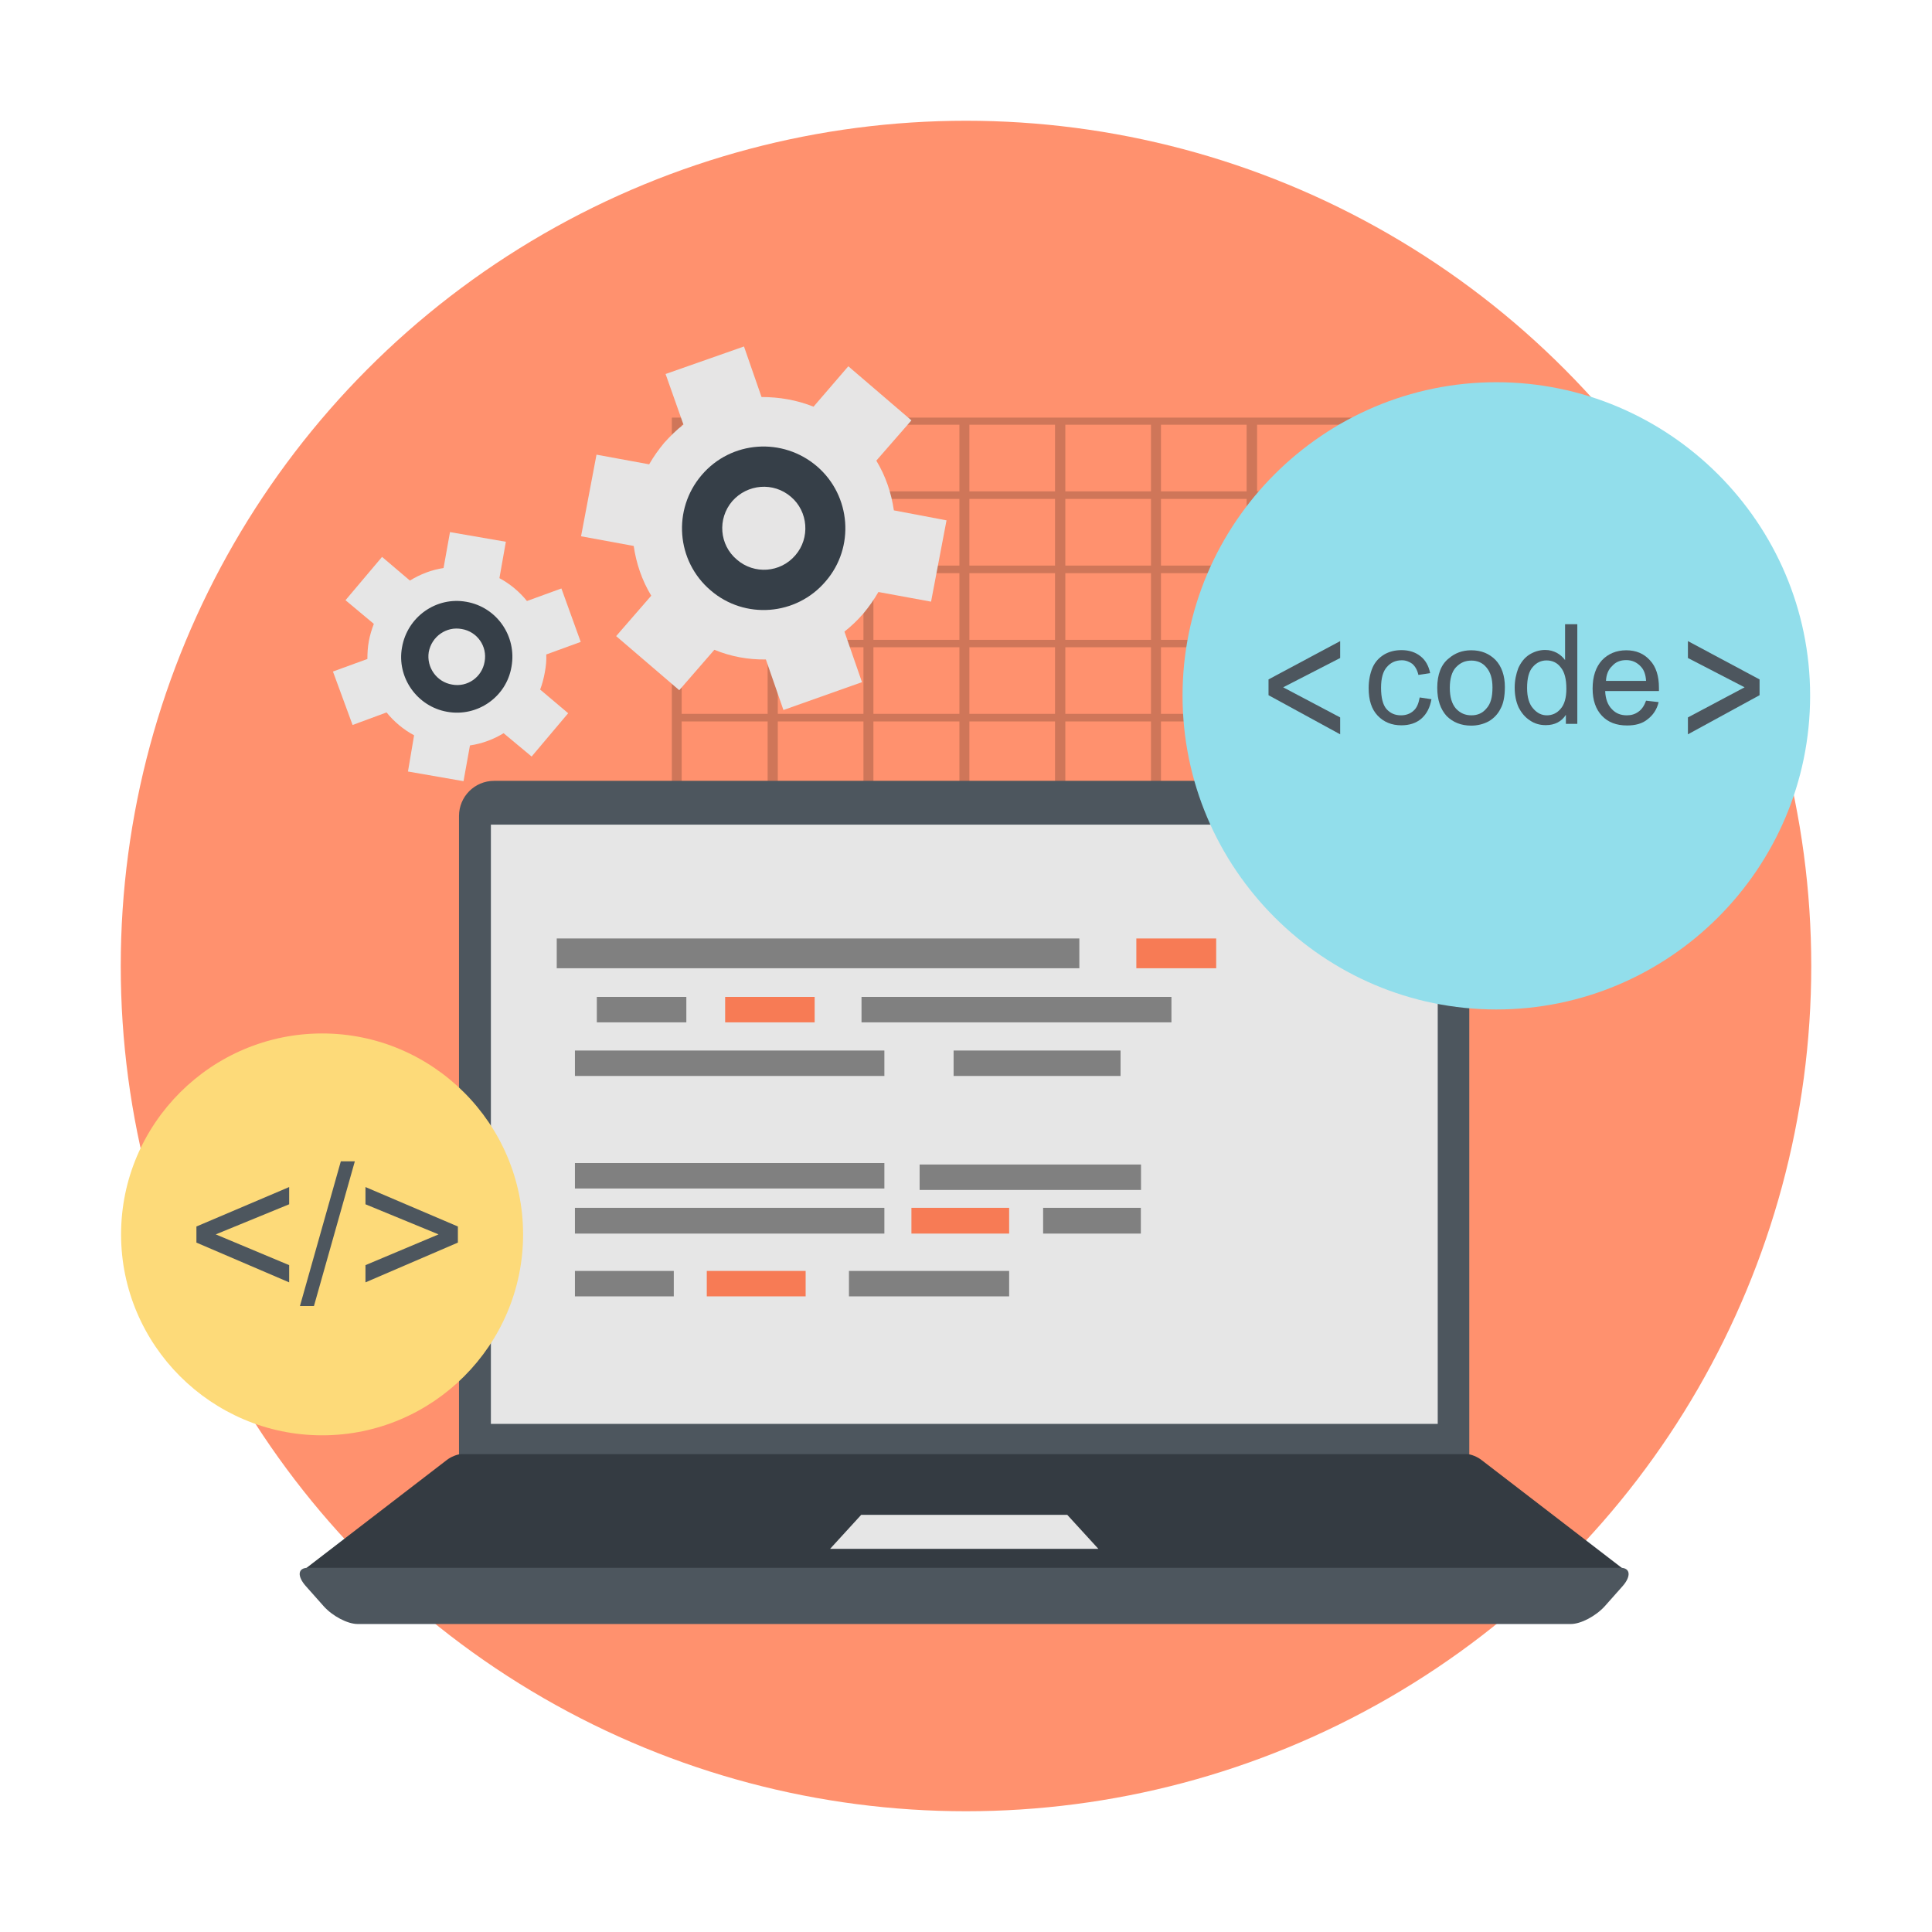 <?xml version="1.0" encoding="utf-8"?>
<!-- Generator: Adobe Illustrator 22.1.0, SVG Export Plug-In . SVG Version: 6.00 Build 0)  -->
<svg version="1.1" id="Coding_2_" xmlns="http://www.w3.org/2000/svg" xmlns:xlink="http://www.w3.org/1999/xlink" x="0px" y="0px"
	 viewBox="0 0 1200 1200" style="enable-background:new 0 0 1200 1200;" xml:space="preserve">
<style type="text/css">
	.st0{display:none;fill:#E57B5E;}
	.st1{fill:#FF916E;}
	.st2{fill:#CF7659;}
	.st3{fill-rule:evenodd;clip-rule:evenodd;fill:#4D565E;}
	.st4{fill-rule:evenodd;clip-rule:evenodd;fill:#343B42;}
	.st5{fill-rule:evenodd;clip-rule:evenodd;fill:#E6E6E6;}
	.st6{fill-rule:evenodd;clip-rule:evenodd;fill:#FDDA79;}
	.st7{fill-rule:evenodd;clip-rule:evenodd;fill:#92DEEB;}
	.st8{fill-rule:evenodd;clip-rule:evenodd;fill:#808080;}
	.st9{fill-rule:evenodd;clip-rule:evenodd;fill:#F77B55;}
	.st10{fill-rule:evenodd;clip-rule:evenodd;fill:#E6E5E5;}
	.st11{fill-rule:evenodd;clip-rule:evenodd;fill:#363F48;}
</style>
<rect id="Background" class="st0" width="1200" height="1200"/>
<g id="Coding_1_">
	<circle id="Background_3_" class="st1" cx="600" cy="600" r="525"/>
	<g id="Coding">
		<path id="Compound" class="st2" d="M840.2,261.4v43.8v2.2v2.4v41.4v2.2v2.4v41.4v2.2v2.4v41.4v2.2v2.4v43.8v2.2h-3.1h-56.3h-3.1
			h-3.3h-53.2H718h-3.1h-53.2h-3.3h-3.1h-53.2H599h-3.1h-53.4h-3.1h-3.1h-53.2H480h-3.1h-56.5h-3.1v-2.2v-43.8v-2.4v-2.2V402v-2.4
			v-2.2V356v-2.4v-2.2v-41.4v-2.4v-2.2v-43.8v-2.2h3.1h56.5h3.1h3.1h53.2h3.1h3.1h53.4h3.1h3.1h53.2h3.1h3.3h53.2h3.1h3.1h53.2h3.3
			h3.1h56.3h3.1V261.4z M833.9,309.9h-53.2v41.4h53.2V309.9z M774.3,309.9h-53.2v41.4h53.2V309.9z M714.9,309.9h-53.2v41.4h53.2
			V309.9z M655.3,309.9h-53.2v41.4h53.2V309.9z M595.9,309.9h-53.4v41.4h53.4V309.9z M536.3,309.9h-53.2v41.4h53.2V309.9z
			 M476.8,309.9h-53.4v41.4h53.4V309.9z M423.4,305.2h53.4v-41.4h-53.4V305.2z M483.1,305.2h53.2v-41.4h-53.2V305.2z M542.5,305.2
			h53.4v-41.4h-53.4V305.2z M602.1,305.2h53.2v-41.4h-53.2V305.2z M661.7,305.2h53.2v-41.4h-53.2V305.2z M721.1,305.2h53.2v-41.4
			h-53.2V305.2z M780.8,305.2h53.2v-41.4h-53.2V305.2z M833.9,356h-53.2v41.4h53.2V356z M774.3,356h-53.2v41.4h53.2V356z M714.9,356
			h-53.2v41.4h53.2V356z M655.3,356h-53.2v41.4h53.2V356z M595.9,356h-53.4v41.4h53.4V356z M536.3,356h-53.2v41.4h53.2V356z
			 M476.8,356h-53.4v41.4h53.4V356z M833.9,402h-53.2v41.4h53.2V402z M774.3,402h-53.2v41.4h53.2V402z M714.9,402h-53.2v41.4h53.2
			V402z M655.3,402h-53.2v41.4h53.2V402z M595.9,402h-53.4v41.4h53.4V402z M536.3,402h-53.2v41.4h53.2V402z M476.8,402h-53.4v41.4
			h53.4V402z M833.9,448.1h-53.2v41.4h53.2V448.1z M774.3,448.1h-53.2v41.4h53.2V448.1z M714.9,448.1h-53.2v41.4h53.2V448.1z
			 M655.3,448.1h-53.2v41.4h53.2V448.1z M595.9,448.1h-53.4v41.4h53.4V448.1z M536.3,448.1h-53.2v41.4h53.2V448.1z M476.8,448.1
			h-53.4v41.4h53.4V448.1z"/>
		<g id="Laptop">
			<path class="st3" d="M306.9,485h584.1c12,0,21.6,9.8,21.6,21.8v398.9H285.1V506.8C285.1,494.8,294.8,485,306.9,485L306.9,485z"/>
			<path class="st4" d="M188,978.7h410.7h410.9c2.2,0,1.8-1.8-0.9-3.8l-88.3-67.9c-2.7-2.2-6.9-3.8-9.1-3.8H598.8H286.4
				c-2.2,0-6.4,1.6-9.1,3.8l-88.3,67.9C186.3,976.9,185.8,978.7,188,978.7L188,978.7z"/>
			<path class="st3" d="M191.2,973.8c271.9,0,543.6,0,815.4,0c6,0,6.7,5.1,1.3,11.3l-11.1,12.5c-5.6,6.2-14.9,11.1-21.1,11.1
				c-251.2,0-502.4,0-753.6,0c-6.2,0-15.6-4.9-21.1-11.1l-11.1-12.5C184.5,979,184.9,973.8,191.2,973.8L191.2,973.8z"/>
			<polygon class="st5" points="534.9,940.9 569.4,940.9 628.4,940.9 662.9,940.9 682.2,962 609,962 588.8,962 515.6,962 			"/>
			<rect x="304.9" y="512.2" class="st5" width="588.1" height="372.2"/>
		</g>
		<g id="Circle">
			<path class="st6" d="M200.1,891.5c68.8,0,124.8-56.1,124.8-124.8c0-68.7-56.1-124.8-124.8-124.8S75.2,697.9,75.2,766.7
				C75.2,835.4,131.3,891.5,200.1,891.5L200.1,891.5z"/>
			<path class="st7" d="M929.4,627c107.2,0,194.9-87.4,194.9-194.9c0-107.2-87.7-194.7-194.9-194.7c-107.2,0-194.9,87.4-194.9,194.7
				C734.5,539.5,822.2,627,929.4,627L929.4,627z"/>
		</g>
		<g id="Codes">
			<rect x="345.8" y="582.9" class="st8" width="324.6" height="18.5"/>
			<rect x="535.1" y="619.2" class="st8" width="192.5" height="15.8"/>
			<rect x="357.1" y="652.5" class="st8" width="192.2" height="15.8"/>
			<rect x="357.1" y="722.4" class="st8" width="192.2" height="15.8"/>
			<rect x="357.1" y="750.2" class="st8" width="192.2" height="16"/>
			<rect x="566.1" y="750.2" class="st9" width="60.7" height="16"/>
			<rect x="647.9" y="750.2" class="st8" width="60.7" height="16"/>
			<rect x="571.2" y="723.3" class="st8" width="137.5" height="15.8"/>
			<rect x="592.3" y="652.5" class="st8" width="103.7" height="15.8"/>
			<rect x="370.7" y="619.2" class="st8" width="55.6" height="15.8"/>
			<rect x="450.4" y="619.2" class="st9" width="55.6" height="15.8"/>
			<rect x="705.8" y="582.9" class="st9" width="49.6" height="18.5"/>
			<rect x="357.1" y="789.4" class="st8" width="61.4" height="15.8"/>
			<rect x="439" y="789.4" class="st9" width="61.4" height="15.8"/>
			<rect x="527.3" y="789.4" class="st8" width="99.5" height="15.8"/>
		</g>
		<g id="Text">
			<path class="st3" d="M122,771.8v-10l57.6-24.5V748L134,766.7l45.6,19.1v10.7L122,771.8z M186.3,811.2l25.4-89.9h8.7l-25.4,89.9
				H186.3z M284.4,771.8L227,796.5v-10.7l45.4-19.1L227,748v-10.7l57.4,24.5V771.8z"/>
			<g>
				<polygon class="st3" points="787.9,431.8 787.9,422 832.4,398.2 832.4,408.7 797,426.9 832.4,445.6 832.4,456.1 				"/>
				<path class="st3" d="M881.8,433.2l7.3,1.1c-0.9,5.1-2.9,9.1-6.2,12c-3.3,2.9-7.6,4.2-12.5,4.2c-6,0-10.9-2-14.7-6
					c-3.8-4-5.6-9.6-5.6-17.1c0-4.9,0.9-9.1,2.4-12.7c1.6-3.6,4-6.2,7.3-8.2c3.1-1.8,6.7-2.7,10.7-2.7c4.7,0,8.7,1.3,11.8,3.8
					c3.1,2.4,5.1,6,6,10.5l-7.3,1.1c-0.7-3.1-2-5.3-3.8-6.9c-1.8-1.3-4-2.2-6.4-2.2c-3.8,0-6.9,1.3-9.4,4.2
					c-2.4,2.7-3.6,6.9-3.6,12.9c0,6,1.1,10.5,3.3,13.1c2.4,2.7,5.3,4,9.1,4c2.9,0,5.6-0.9,7.6-2.7C880,439.8,881.1,437,881.8,433.2
					L881.8,433.2z"/>
				<path class="st3" d="M892.7,427.2c0-8.2,2.4-14.5,7.1-18.2c3.8-3.3,8.4-5.1,14-5.1c6.2,0,11.1,2,15.1,6c3.8,4,5.8,9.8,5.8,16.7
					c0,5.8-0.9,10.5-2.7,13.6c-1.6,3.3-4.2,6-7.3,7.8c-3.3,1.8-7.1,2.7-10.9,2.7c-6.2,0-11.3-2-15.3-6
					C894.7,440.5,892.7,434.7,892.7,427.2L892.7,427.2z M900.5,427.2c0,5.8,1.3,10,3.8,12.9c2.7,2.9,5.8,4.2,9.6,4.2
					c3.8,0,6.9-1.3,9.3-4.2c2.7-2.9,3.8-7.1,3.8-13.1c0-5.6-1.3-9.6-3.8-12.5c-2.4-2.9-5.6-4.2-9.3-4.2c-3.8,0-6.9,1.3-9.6,4.2
					C901.8,417.1,900.5,421.6,900.5,427.2L900.5,427.2z"/>
				<path class="st3" d="M972.6,449.6v-5.6c-2.7,4.2-6.9,6.4-12.5,6.4c-3.6,0-6.9-0.9-9.8-2.9c-3.1-2-5.3-4.7-7.1-8.2
					c-1.6-3.6-2.4-7.6-2.4-12.2c0-4.5,0.9-8.5,2.2-12c1.6-3.6,3.8-6.5,6.9-8.5c2.9-1.8,6.2-2.9,9.8-2.9c2.9,0,5.1,0.7,7.3,1.8
					c2,1.1,3.8,2.7,5.1,4.5v-22.3h7.6v61.9H972.6z M948.5,427.4c0,5.6,1.3,10,3.8,12.7c2.5,2.9,5.3,4.2,8.5,4.2c3.3,0,6.2-1.3,8.5-4
					c2.4-2.7,3.6-6.9,3.6-12.5c0-6-1.1-10.5-3.6-13.4c-2.2-2.9-5.3-4.2-8.7-4.2c-3.3,0-6.2,1.3-8.5,4
					C949.6,416.9,948.5,421.4,948.5,427.4L948.5,427.4z"/>
				<path class="st3" d="M1022.4,435.2l7.8,0.9c-1.1,4.7-3.6,8.2-6.9,10.7c-3.3,2.7-7.6,3.8-12.7,3.8c-6.7,0-11.8-2-15.6-6
					c-3.8-4-5.8-9.6-5.8-16.9c0-7.6,2-13.4,5.8-17.6c3.8-4,8.9-6.2,15.1-6.2c6,0,10.9,2,14.7,6.2c3.8,4,5.6,9.8,5.6,17.1
					c0,0.4,0,1.1,0,2H997c0.2,4.9,1.6,8.7,4.2,11.3c2.5,2.7,5.6,3.8,9.3,3.8c2.7,0,5.1-0.7,7.1-2.2
					C1019.7,440.7,1021.3,438.3,1022.4,435.2L1022.4,435.2z M997.5,422.9h24.9c-0.2-3.8-1.3-6.7-2.9-8.5c-2.5-2.9-5.6-4.4-9.4-4.4
					c-3.6,0-6.5,1.1-8.7,3.6C999,415.8,997.7,418.9,997.5,422.9L997.5,422.9z"/>
				<polygon class="st3" points="1092.9,431.8 1048.4,456.1 1048.4,445.6 1083.6,426.9 1048.4,408.7 1048.4,398.2 1092.9,422 				
					"/>
			</g>
		</g>
		<g id="Gears_1_">
			<path class="st5" d="M310.2,359.1c6.7,3.6,12.5,8.5,17.1,14.2l21.4-7.8l12,33.2l-21.4,7.8c0.2,3.6-0.2,7.3-0.9,11.1
				c-0.7,3.8-1.6,7.3-2.9,10.7l17.4,14.7l-22.7,26.9l-17.4-14.5c-6.2,3.8-13.3,6.5-20.9,7.6l-4,22.2l-34.5-6l3.8-22.5
				c-6.7-3.6-12.5-8.5-17.1-14.2l-21.1,7.8l-12.2-33.2l21.4-7.8c0-3.6,0.2-7.3,0.9-11.1c0.7-3.8,1.8-7.3,3.1-10.7l-17.6-14.7
				l22.7-26.9l17.3,14.7c6.5-4,13.6-6.7,20.9-7.8l4-22.3l34.7,6L310.2,359.1z"/>
			<path class="st10" d="M544.3,286.1c5.8,9.6,9.3,20,10.9,30.9l32.7,6.2l-9.6,50.5l-32.7-6c-2.7,4.7-5.8,9.1-9.3,13.3
				c-3.6,4.2-7.6,8-11.8,11.3l10.9,31.4L486.6,441l-10.9-31.4c-10.9,0.2-21.8-1.8-32-6l-21.8,25.1l-39.2-33.6l21.8-25.1
				c-5.8-9.6-9.3-20-10.9-30.9l-32.7-6l9.6-50.7l32.7,6c2.7-4.7,5.8-9.1,9.3-13.3c3.8-4.2,7.6-8,12-11.4l-11.1-31.4l48.7-17.1
				l10.9,31.4c10.9,0,21.8,1.8,32.3,6l21.6-25.1l39.2,33.6L544.3,286.1z"/>
			<path class="st11" d="M286.8,390.7c9.6,1.6,16,10.7,14.2,20.3c-1.6,9.6-10.7,16-20.2,14.2c-9.6-1.6-16-10.7-14.5-20.2
				C268.1,395.3,277.3,388.9,286.8,390.7L286.8,390.7z M289.7,373.8c18.9,3.3,31.4,21.4,28,40.3c-3.1,18.7-21.1,31.4-40,28
				c-18.7-3.3-31.4-21.4-28-40C253,383.1,271,370.4,289.7,373.8L289.7,373.8z"/>
			<path class="st11" d="M491.3,308.6c10.7,9.1,12,25.6,2.7,36.3c-9.3,10.9-25.6,12-36.3,2.7c-10.9-9.1-12.2-25.4-2.9-36.3
				C464.2,300.6,480.4,299.2,491.3,308.6L491.3,308.6z M507.5,289.7c21.1,18.2,23.6,50.3,5.3,71.4c-18.2,21.4-50.3,23.8-71.4,5.6
				c-21.4-18.2-23.8-50.3-5.6-71.6C454.1,273.6,486.2,271.4,507.5,289.7L507.5,289.7z"/>
		</g>
	</g>
</g>
</svg>
